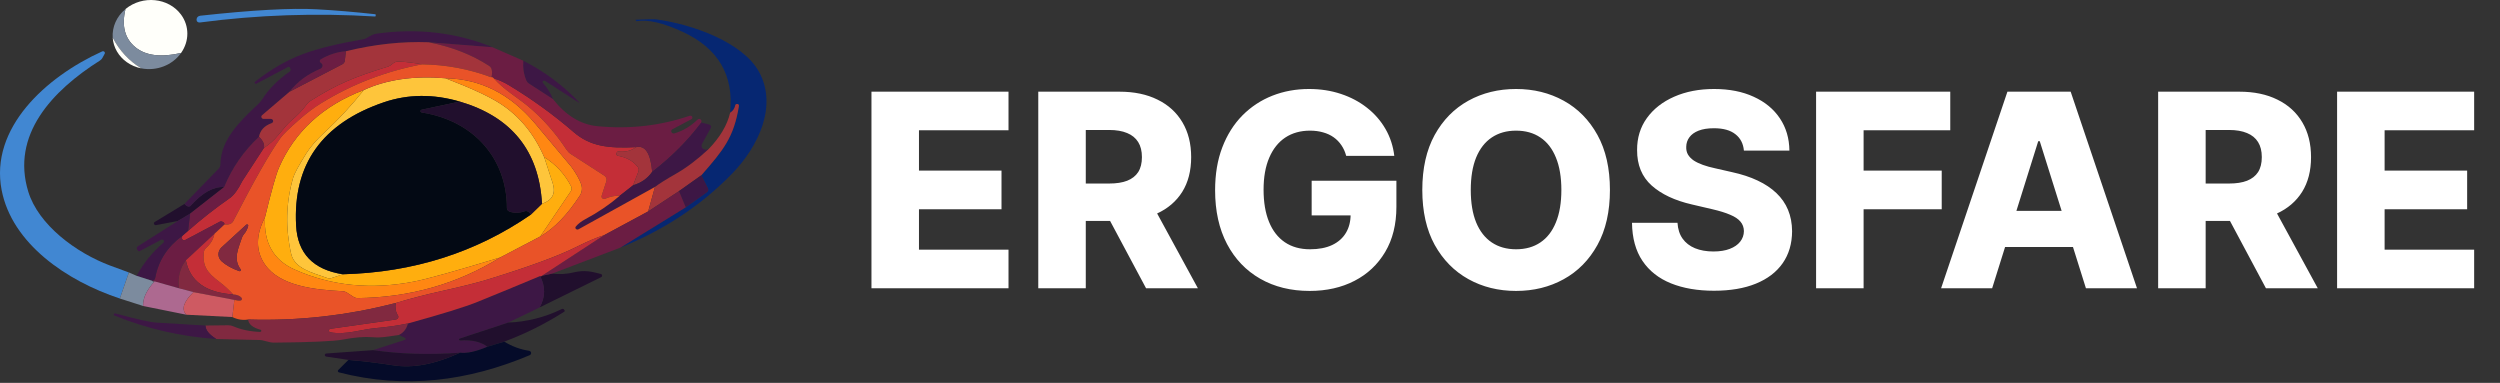 <svg width="333" height="51" viewBox="0 0 333 51" fill="none" xmlns="http://www.w3.org/2000/svg">
<rect x="0" y="0" width="333" height="51" fill="#333333" stroke="none"/>
<path d="M71.879 40.95C72.652 39.59 72.672 38.196 71.939 36.769C72.011 36.835 72.09 36.825 72.175 36.738L73.545 36.442C74.503 36.565 75.466 36.512 76.433 36.281C77.836 35.941 78.76 36.163 80.015 36.485C80.238 36.541 80.272 36.819 80.069 36.918L71.879 40.95Z" fill="#210F2D"/>
<path d="M71.939 36.769C72.672 38.196 72.652 39.59 71.879 40.95L67.709 42.966L61.239 45.094C61.172 45.118 61.131 45.18 61.145 45.242C61.158 45.31 61.226 45.353 61.293 45.347C62.836 45.244 64.046 45.523 64.923 46.182C63.412 46.83 62.195 47.095 61.273 46.98C57.247 47.285 53.386 47.172 49.689 46.64L53.933 45.267C54.061 45.224 54.068 45.063 53.946 45.007L53.116 44.624C53.737 44.331 54.144 43.818 54.337 43.084C58.88 41.83 61.959 40.876 63.574 40.22C66.421 39.066 69.209 37.916 71.939 36.769Z" fill="#3D1745"/>
<path d="M67.163 45.508L64.923 46.182C64.046 45.523 62.836 45.244 61.293 45.347C61.226 45.353 61.158 45.31 61.145 45.242C61.131 45.18 61.172 45.118 61.239 45.094L67.709 42.966C70.206 42.863 72.583 42.261 74.841 41.16C74.942 41.111 75.07 41.142 75.131 41.234L75.212 41.371C75.239 41.414 75.226 41.469 75.185 41.501C72.657 43.117 69.984 44.453 67.163 45.508Z" fill="#210F2D"/>
<path d="M67.163 45.508C68.22 46.147 69.32 46.551 70.462 46.72C70.793 46.77 70.853 47.184 70.55 47.314C62.393 50.746 53.993 51.878 45.148 49.602C45 49.565 44.946 49.392 45.054 49.287L46.41 47.938C48.403 48.103 50.4 48.345 52.401 48.662C55.01 49.07 57.967 48.51 61.273 46.98C62.195 47.095 63.412 46.83 64.923 46.182L67.163 45.508Z" fill="#050B29"/>
<path d="M49.689 46.64C53.386 47.172 57.247 47.285 61.273 46.98C57.967 48.51 55.01 49.07 52.401 48.662C50.4 48.345 48.403 48.103 46.41 47.938L43.455 47.499C43.34 47.481 43.26 47.388 43.26 47.283C43.266 47.178 43.354 47.091 43.469 47.085L49.689 46.64Z" fill="#210F2D"/>
<path d="M56.206 8.568C51.375 9.487 46.913 11.205 42.821 13.72C41.867 14.301 40.902 15.02 39.926 15.878C38.545 17.09 37.693 17.921 37.369 18.37C35.921 20.399 33.823 24.089 31.075 29.441C30.881 29.808 30.488 29.962 29.894 29.904C29.921 29.735 29.815 29.605 29.577 29.515C29.476 29.478 29.361 29.484 29.266 29.533L24.665 31.97C24.47 32.075 24.233 31.939 24.24 31.735L24.26 31.432L25.056 30.745C26.824 29.187 28.673 27.736 30.602 26.392C31.155 26.008 31.709 25.258 32.262 24.14C32.266 24.132 32.271 24.124 32.275 24.116L35.143 19.712C35.876 19.234 36.506 18.673 37.032 18.03C37.859 17.016 38.41 16.393 38.685 16.163C39.625 15.379 40.34 14.635 40.83 13.93C40.965 13.744 41.141 13.577 41.343 13.447C44.892 11.19 47.24 10.232 51.746 8.852C51.881 8.811 52.097 8.667 52.394 8.42C52.596 8.251 52.855 8.176 53.17 8.197C54.209 8.259 55.221 8.382 56.206 8.568Z" fill="#C42E37"/>
<path d="M84.711 19.601C84.063 20.088 83.285 20.281 82.377 20.182C82.282 20.17 82.188 20.226 82.161 20.306L82.107 20.473C82.073 20.597 82.154 20.721 82.289 20.745C83.476 20.96 84.365 21.459 84.954 22.242C85.089 22.415 85.123 22.644 85.041 22.848L84.326 24.679L82.572 26.058C81.92 26.049 81.266 26.186 80.609 26.466C80.339 26.577 80.056 26.348 80.137 26.089L80.771 24.122C80.859 23.85 80.744 23.559 80.494 23.398L76.041 20.523C75.812 20.374 75.616 20.176 75.468 19.954C73.975 17.682 72.236 15.726 70.253 14.085C69.092 13.126 67.095 11.926 65.786 10.448C66.475 10.662 67.12 10.951 67.723 11.314C70.817 13.173 73.712 15.266 76.406 17.591C78.585 19.477 80.973 19.787 84.711 19.601Z" fill="#C42E37"/>
<path d="M86.87 22.885C86.276 23.755 85.428 24.353 84.326 24.679L85.041 22.848C85.123 22.644 85.089 22.415 84.954 22.242C84.365 21.459 83.476 20.96 82.289 20.745C82.154 20.721 82.073 20.597 82.107 20.473L82.161 20.306C82.188 20.226 82.282 20.17 82.377 20.182C83.285 20.281 84.063 20.088 84.711 19.601C85.939 19.312 86.658 20.407 86.87 22.885Z" fill="#A3343B"/>
<path d="M29.894 29.904L28.558 31.148L24.759 34.673C23.954 35.716 23.646 36.957 23.835 38.396L20.59 37.474C20.446 37.548 20.338 37.524 20.266 37.4C20.37 37.375 20.46 37.332 20.536 37.27C20.599 37.221 20.642 37.138 20.664 37.023C21.096 34.73 22.295 32.867 24.26 31.432L24.24 31.735C24.233 31.939 24.47 32.075 24.665 31.97L29.266 29.533C29.361 29.484 29.476 29.478 29.577 29.515C29.815 29.605 29.921 29.735 29.894 29.904Z" fill="#6B1D43"/>
<path d="M29.861 24.914L25.327 28.457L23.681 29.435L20.807 29.985C20.53 30.035 20.375 29.707 20.611 29.564L24.565 27.165C24.92 27.544 25.206 27.614 25.422 27.375C26.947 25.664 28.426 24.844 29.861 24.914Z" fill="#210F2D"/>
<path d="M50.144 4.486C55.604 3.719 60.767 4.321 65.606 6.287L57.094 5.625C53.554 5.493 49.871 5.903 46.066 6.831C44.922 6.919 43.812 7.276 42.735 7.902C42.558 8.012 42.545 8.247 42.718 8.36C42.948 8.509 43.021 8.698 42.922 8.921C42.876 9.031 42.787 9.126 42.667 9.176C40.967 9.881 39.593 10.894 38.572 12.218L34.919 15.344C34.71 15.523 34.84 15.837 35.123 15.837H36.057C36.415 15.837 36.507 16.28 36.176 16.398C35.207 16.748 34.642 17.359 34.494 18.216C32.455 20.124 30.913 22.36 29.861 24.914C28.426 24.844 26.947 25.664 25.422 27.375C25.206 27.614 24.92 27.544 24.565 27.165L29.125 22.464C29.279 22.304 29.362 22.095 29.363 21.886C29.39 18.658 31.902 16.176 34.358 13.9C34.58 13.696 34.781 13.467 34.936 13.22C35.777 11.872 36.997 10.646 38.589 9.533C38.722 9.441 38.757 9.26 38.674 9.125L38.589 8.972C38.543 8.899 38.449 8.88 38.368 8.921L34.12 11.164C34.074 11.185 34.011 11.172 33.984 11.13L33.9 10.994L33.917 10.926C36.082 9.226 38.243 7.979 40.391 7.188C42.387 6.455 45.043 5.798 48.36 5.234C48.467 5.215 48.572 5.198 48.666 5.149L49.515 4.69C49.708 4.588 49.919 4.517 50.144 4.486Z" fill="#3D1745"/>
<path d="M69.702 8.089C72.505 9.51 74.987 11.355 77.144 13.628V13.662L77.11 13.679L72.607 10.773C72.521 10.719 72.403 10.726 72.335 10.79C72.269 10.863 72.256 10.971 72.318 11.045C72.89 11.676 73.346 12.399 73.661 13.203L70.432 11.113C70.299 11.027 70.188 10.897 70.126 10.756C69.771 9.941 69.63 9.048 69.702 8.089Z" fill="#3D1745"/>
<path d="M59.33 10.423C62.703 11.718 65.116 12.831 66.569 13.763C69.155 15.416 71.128 17.803 72.486 20.925C72.918 22.215 73.296 23.372 73.619 24.394C74.051 25.759 73.577 26.676 72.196 27.146C71.8 20.1 68.148 15.561 61.239 13.528C57.704 12.497 54.326 12.532 51.106 13.633C42.893 16.441 39.004 21.912 39.441 30.047C39.639 33.757 41.714 35.92 45.668 36.534L44.204 37.023C44.001 37.097 43.772 37.097 43.57 37.023C41.546 36.299 39.238 35.78 38.786 33.819C37.999 30.36 38.087 26.977 39.049 23.671C39.202 23.139 39.785 22.061 40.797 20.436C41.346 19.558 42.155 18.626 43.225 17.641C45.07 15.938 46.815 14.054 48.461 11.988C51.524 10.59 55.147 10.069 59.33 10.423Z" fill="#FEC53B"/>
<path d="M48.461 11.988C46.815 14.054 45.07 15.938 43.225 17.641C42.155 18.626 41.346 19.558 40.797 20.436C39.785 22.061 39.202 23.139 39.049 23.671C38.087 26.977 37.999 30.36 38.786 33.819C39.238 35.78 41.546 36.299 43.57 37.023C43.772 37.097 44.001 37.097 44.204 37.023L45.668 36.534C55.037 36.291 63.387 33.64 70.718 28.581L72.196 27.146C73.577 26.676 74.051 25.759 73.619 24.394C73.296 23.372 72.918 22.215 72.486 20.925C74.056 21.91 75.252 23.211 76.075 24.827C76.183 25.037 76.163 25.285 76.028 25.483L71.959 31.5L66.623 34.295C60.74 36.089 56.925 37.157 55.18 37.499C49.441 38.625 44.12 38.089 39.218 35.891C36.416 34.634 35.109 32.316 35.298 28.94C36.152 25.419 36.771 23.221 37.153 22.347C39.249 17.523 43.019 14.07 48.461 11.988Z" fill="#FFAE0E"/>
<path d="M65.597 6.292L69.7 8.086C69.627 9.046 69.769 9.935 70.124 10.751C70.185 10.893 70.293 11.023 70.428 11.11L73.653 13.2C75.38 15.394 77.362 16.598 79.597 16.812C83.843 17.22 87.927 16.758 91.849 15.427C91.984 15.383 92.132 15.439 92.2 15.556C92.26 15.674 92.207 15.816 92.085 15.884L89.569 17.214C89.42 17.288 89.366 17.455 89.434 17.597C89.501 17.74 89.67 17.808 89.832 17.764C90.961 17.439 91.993 16.824 92.928 15.921C93.016 15.835 93.151 15.816 93.266 15.872C93.423 15.954 93.47 16.107 93.407 16.329C91.622 18.717 89.443 20.902 86.87 22.885C86.658 20.407 85.939 19.312 84.711 19.601C80.973 19.787 78.585 19.477 76.406 17.591C73.712 15.266 70.817 13.173 67.723 11.314C67.12 10.951 66.475 10.662 65.786 10.448C65.57 10.246 65.463 10.199 65.463 10.306C65.566 9.856 65.568 9.483 65.469 9.186C65.415 9.019 65.294 8.871 65.139 8.766C62.84 7.277 60.157 6.232 57.09 5.63L65.597 6.292Z" fill="#6B1D43"/>
<path d="M57.09 5.63C60.157 6.232 62.84 7.277 65.139 8.766C65.294 8.871 65.415 9.019 65.469 9.186C65.568 9.483 65.566 9.856 65.463 10.306C62.508 9.193 59.422 8.613 56.206 8.568C55.221 8.382 54.209 8.259 53.17 8.197C52.855 8.176 52.597 8.25 52.394 8.419C52.097 8.667 51.882 8.811 51.747 8.852C47.24 10.232 44.892 11.19 41.343 13.447C41.141 13.577 40.965 13.744 40.83 13.93C40.34 14.635 39.625 15.379 38.685 16.163C38.411 16.393 37.86 17.016 37.032 18.03C36.506 18.673 35.876 19.234 35.143 19.712C35.269 19.263 35.055 18.764 34.502 18.216C34.651 17.358 35.21 16.754 36.182 16.404C36.513 16.286 36.418 15.835 36.06 15.835H35.123C34.839 15.835 34.704 15.519 34.914 15.34L38.577 12.211L45.6 8.556C45.789 8.457 45.911 8.283 45.931 8.086L46.073 6.824C49.878 5.896 53.55 5.498 57.09 5.63Z" fill="#A3343B"/>
<path d="M46.073 6.824L45.931 8.086C45.911 8.283 45.789 8.457 45.6 8.556L38.577 12.211C39.598 10.887 40.959 9.873 42.659 9.168C42.781 9.118 42.875 9.032 42.922 8.921C43.021 8.698 42.956 8.512 42.727 8.364C42.544 8.253 42.551 8.005 42.733 7.894C43.813 7.267 44.926 6.91 46.073 6.824Z" fill="#6B1D43"/>
<path d="M93.407 16.329L94.446 16.583C94.662 16.633 94.777 16.855 94.676 17.041L93.502 19.18C93.306 19.545 93.623 19.972 94.069 19.929C94.154 19.921 94.253 19.904 94.365 19.879C92.881 21.261 91.428 22.355 90.007 23.163C88.739 23.885 87.817 24.464 87.241 24.901L77.06 30.541C76.804 30.684 76.514 30.399 76.696 30.177C76.997 29.809 77.427 29.478 77.984 29.181C79.653 28.294 81.182 27.253 82.572 26.058L84.326 24.678C85.428 24.353 86.276 23.755 86.87 22.885C89.443 20.902 91.622 18.717 93.407 16.329Z" fill="#3D1745"/>
<path d="M35.143 19.712L32.275 24.116L32.262 24.14C31.709 25.258 31.155 26.008 30.602 26.392C28.673 27.736 26.824 29.187 25.056 30.745L25.326 28.457L29.86 24.913C30.913 22.357 32.46 20.125 34.502 18.216C35.055 18.764 35.269 19.263 35.143 19.712Z" fill="#6B1D43"/>
<path d="M25.326 28.457L25.056 30.745L24.261 31.432C22.295 32.867 21.096 34.73 20.665 37.023C20.642 37.138 20.599 37.221 20.536 37.27C20.46 37.332 20.37 37.375 20.267 37.4L18.195 36.738C19.113 35.052 20.302 33.582 21.764 32.329C21.859 32.248 21.872 32.106 21.798 32.007C21.717 31.914 21.569 31.883 21.454 31.945L18.62 33.442C18.533 33.491 18.418 33.461 18.364 33.38L18.256 33.207C18.175 33.071 18.216 32.904 18.357 32.811L23.68 29.434L25.326 28.457Z" fill="#3D1745"/>
<path d="M61.239 13.528L56.166 14.616C55.95 14.666 55.963 14.944 56.179 14.981C63.189 16.088 67.52 21.191 67.52 27.715C67.52 27.919 67.655 28.099 67.858 28.173C68.465 28.404 69.135 28.393 69.868 28.142C70.178 28.035 70.462 28.181 70.718 28.581C63.387 33.64 55.037 36.291 45.668 36.534C41.714 35.92 39.638 33.757 39.441 30.047C39.004 21.912 42.892 16.441 51.105 13.633C54.326 12.532 57.704 12.497 61.239 13.528Z" fill="#030914"/>
<path d="M72.195 27.146L70.718 28.581C70.462 28.181 70.178 28.035 69.868 28.142C69.135 28.393 68.465 28.404 67.858 28.173C67.655 28.099 67.52 27.919 67.52 27.715C67.52 21.191 63.189 16.088 56.179 14.981C55.963 14.944 55.95 14.666 56.166 14.616L61.239 13.528C68.148 15.561 71.8 20.1 72.195 27.146Z" fill="#210F2D"/>
<path d="M71.959 31.5L76.027 25.482C76.162 25.285 76.182 25.037 76.074 24.827C75.251 23.211 74.055 21.91 72.485 20.924C71.127 17.803 69.154 15.416 66.568 13.763C65.115 12.831 62.702 11.718 59.329 10.423C63.984 10.51 67.958 12.509 71.25 16.422C74.349 20.104 75.96 22.027 76.081 22.192C76.715 23.05 77.158 23.831 77.41 24.536C77.592 25.049 77.525 25.612 77.221 26.076C75.566 28.62 73.812 30.428 71.959 31.5Z" fill="#FF8712"/>
<path d="M35.298 28.939C35.109 32.316 36.415 34.633 39.218 35.891C44.12 38.088 49.441 38.624 55.18 37.499C56.925 37.157 60.739 36.089 66.623 34.295C60.933 37.816 54.607 39.62 47.644 39.707C47.448 39.707 47.26 39.651 47.104 39.552L46.18 38.958C46.032 38.859 45.849 38.804 45.667 38.791C41.977 38.6 37.247 38.13 35.257 35.186C34.052 33.401 34.065 31.319 35.298 28.939Z" fill="#FF8712"/>
<path d="M24.119 7.053C21.439 7.671 19.41 7.418 18.034 6.292C16.617 5.134 16.178 3.437 16.718 1.202C18.985 -0.665 22.453 -0.313 24.119 1.951C25.233 3.466 25.233 5.482 24.119 7.053Z" fill="#FFFFFA"/>
<path d="M16.718 1.202C16.178 3.437 16.617 5.134 18.034 6.292C19.41 7.418 21.439 7.671 24.119 7.053C22.966 8.686 20.853 9.502 18.823 9.106C17.199 8.125 15.928 6.762 15.011 5.018C14.916 3.583 15.544 2.173 16.718 1.202Z" fill="#7C8B9E"/>
<path d="M18.823 9.106C18.114 8.97 17.46 8.686 16.893 8.284C15.787 7.498 15.098 6.311 15.011 5.018C15.928 6.762 17.199 8.125 18.823 9.106Z" fill="#FFFFFA"/>
<path d="M28.558 31.148C28.437 31.845 28.068 32.471 27.452 33.028C27.276 33.189 27.169 33.399 27.148 33.621C26.973 35.427 27.546 36.293 29.24 37.555C29.883 38.041 30.488 38.596 31.055 39.218C27.412 38.979 25.313 37.464 24.76 34.673L28.558 31.148Z" fill="#C42E37"/>
<path d="M24.76 34.673C25.313 37.464 27.412 38.979 31.055 39.218C31.576 39.251 31.952 39.404 32.181 39.676C32.296 39.812 32.209 40.01 32.02 40.035C31.79 40.059 31.523 40.029 31.217 39.942L25.772 38.909L23.836 38.396C23.647 36.957 23.955 35.716 24.76 34.673Z" fill="#812940"/>
<path d="M82.626 32.984L91.336 27.616L94.17 25.594C94.332 25.477 94.386 25.273 94.298 25.099L93.421 23.343C96.362 19.979 97.746 18.315 98.427 14.11C98.447 13.986 98.36 13.868 98.225 13.85C98.096 13.825 97.955 13.905 97.934 14.023C97.863 14.439 97.635 14.771 97.253 15.019C97.775 10.03 95.674 6.441 90.952 4.251C88.338 3.039 86.283 2.563 84.785 2.823L84.751 2.798C84.76 2.736 84.729 2.697 84.657 2.681L84.637 2.656L84.664 2.631C86.22 2.561 87.135 2.545 87.41 2.582C92.146 3.212 98.906 5.593 101.099 9.564C103.602 14.103 101.031 19.546 97.449 23.201C93.324 27.41 88.383 30.672 82.626 32.984Z" fill="#062772"/>
<path d="M65.463 10.306C65.463 10.199 65.571 10.246 65.787 10.448C67.096 11.926 69.093 13.126 70.253 14.085C72.237 15.726 73.975 17.682 75.468 19.954C75.617 20.176 75.812 20.374 76.042 20.523L80.495 23.398C80.744 23.559 80.859 23.85 80.771 24.122L80.137 26.089C80.056 26.348 80.339 26.577 80.609 26.466C81.266 26.186 81.92 26.049 82.573 26.058C81.183 27.253 79.653 28.294 77.985 29.181C77.427 29.478 76.998 29.81 76.696 30.177C76.514 30.399 76.804 30.684 77.061 30.541L87.241 24.901L86.337 28.16L80.441 31.339C79.591 31.578 78.342 32.108 76.696 32.929C74.276 34.133 70.363 35.565 64.957 37.227C63.558 37.656 61.516 38.169 58.831 38.767C56.758 39.224 54.718 39.754 52.712 40.356C46.271 42.03 39.715 42.764 33.045 42.558C32.339 42.678 31.64 42.568 30.947 42.23L31.217 39.942C31.523 40.029 31.79 40.059 32.02 40.035C32.209 40.01 32.296 39.812 32.181 39.676C31.952 39.404 31.576 39.251 31.055 39.218C30.488 38.596 29.883 38.041 29.24 37.555C27.546 36.293 26.973 35.427 27.148 33.621C27.169 33.399 27.276 33.189 27.452 33.028C28.068 32.471 28.437 31.845 28.558 31.148L29.894 29.904C30.488 29.962 30.882 29.808 31.075 29.441C33.823 24.089 35.921 20.399 37.37 18.37C37.694 17.921 38.546 17.09 39.927 15.878C40.903 15.021 41.867 14.301 42.821 13.72C46.914 11.205 51.376 9.487 56.206 8.568C59.422 8.613 62.508 9.193 65.463 10.306ZM48.461 11.988C43.019 14.07 39.25 17.523 37.154 22.347C36.772 23.221 36.153 25.419 35.298 28.94C34.066 31.319 34.053 33.401 35.258 35.186C37.248 38.13 41.978 38.6 45.668 38.792C45.85 38.804 46.032 38.86 46.181 38.959L47.105 39.552C47.26 39.651 47.449 39.707 47.645 39.707C54.608 39.62 60.934 37.816 66.623 34.295L71.96 31.5C73.813 30.428 75.567 28.62 77.222 26.076C77.526 25.613 77.594 25.05 77.411 24.536C77.159 23.831 76.716 23.05 76.082 22.192C75.961 22.028 74.351 20.104 71.252 16.422C67.959 12.51 63.985 10.51 59.33 10.423C55.147 10.069 51.524 10.59 48.461 11.988ZM32.795 29.935L29.517 32.941C28.95 33.461 28.956 34.295 29.523 34.809C30.113 35.332 30.891 35.767 31.858 36.114C32.013 36.169 32.154 36.009 32.06 35.885C31.008 34.469 31.77 33.09 32.222 31.667C32.283 31.488 32.377 31.321 32.505 31.178C32.766 30.882 32.953 30.513 33.065 30.072C33.099 29.929 32.91 29.83 32.795 29.935Z" fill="#E95328"/>
<path d="M93.421 23.343L90.439 25.458L86.337 28.16L87.241 24.901C87.817 24.464 88.739 23.885 90.007 23.163C91.429 22.355 92.881 21.261 94.366 19.88C95.909 18.284 96.871 16.664 97.253 15.019C97.635 14.771 97.863 14.439 97.934 14.023C97.955 13.905 98.096 13.825 98.225 13.85C98.36 13.868 98.447 13.986 98.427 14.11C97.746 18.315 96.362 19.979 93.421 23.343Z" fill="#A3343B"/>
<path d="M93.421 23.343L94.298 25.099C94.386 25.273 94.332 25.477 94.17 25.594L91.336 27.616L90.439 25.458L93.421 23.343Z" fill="#3D1745"/>
<path d="M90.439 25.458L91.336 27.616L82.626 32.984L73.545 36.442L72.176 36.739L80.441 31.339L86.337 28.16L90.439 25.458Z" fill="#6B1D43"/>
<path d="M80.441 31.339L72.176 36.739C72.09 36.825 72.011 36.835 71.939 36.769C69.209 37.916 66.421 39.066 63.574 40.22C61.959 40.876 58.88 41.83 54.337 43.084C52.929 43.372 51.542 43.574 50.175 43.69C47.968 43.882 46.194 44.636 44.015 44.271C43.887 44.252 43.799 44.147 43.799 44.03C43.799 43.912 43.893 43.813 44.022 43.795L52.718 42.558C53.001 42.515 53.15 42.23 53.001 42.008C52.709 41.558 52.613 41.008 52.712 40.356C54.718 39.754 56.758 39.224 58.831 38.767C61.516 38.169 63.558 37.656 64.957 37.227C70.363 35.565 74.276 34.133 76.696 32.929C78.342 32.108 79.591 31.578 80.441 31.339Z" fill="#C42E37"/>
<path d="M49.992 1.895L50.04 1.951V2.124C50.04 2.167 49.999 2.204 49.952 2.198C42.112 1.712 34.333 1.978 26.615 2.996C26.386 3.027 26.183 2.866 26.183 2.656V2.594C26.183 2.334 26.393 2.124 26.676 2.093C33.634 1.334 38.816 1.05 42.22 1.24C44.622 1.372 47.213 1.59 49.992 1.895Z" fill="#4187D2"/>
<path d="M17.17 36.293L15.962 39.763C8.878 37.425 1.585 32.447 0.215 25.303C-1.37 17.072 6.078 10.257 13.607 6.849C13.823 6.75 14.053 6.96 13.945 7.158L13.628 7.739C13.553 7.863 13.452 7.974 13.324 8.055C6.915 12.1 1.457 17.975 3.764 25.52C5.12 29.96 10.133 33.677 14.68 35.378C15.584 35.712 16.414 36.017 17.17 36.293Z" fill="#4187D2"/>
<path d="M18.195 36.738L20.267 37.4C20.339 37.524 20.447 37.549 20.59 37.474C19.524 38.645 19.016 39.74 19.066 40.758L15.962 39.763L17.17 36.293L18.195 36.738Z" fill="#7C8B9E"/>
<path d="M23.836 38.396L25.772 38.909C24.436 40.208 24.121 41.212 24.827 41.921L19.066 40.758C19.016 39.74 19.524 38.645 20.59 37.474L23.836 38.396Z" fill="#AD6990"/>
<path d="M31.217 39.942L30.947 42.23L24.827 41.921C24.121 41.212 24.436 40.208 25.772 38.909L31.217 39.942Z" fill="#CE5A62"/>
<path d="M52.712 40.356C52.613 41.008 52.709 41.558 53.001 42.008C53.15 42.23 53.001 42.515 52.718 42.558L44.022 43.795C43.893 43.813 43.799 43.912 43.799 44.03C43.799 44.147 43.887 44.252 44.015 44.271C46.194 44.636 47.968 43.882 50.175 43.69C51.542 43.574 52.929 43.372 54.337 43.084C54.144 43.818 53.737 44.331 53.116 44.624C51.861 44.785 50.924 45.026 49.574 44.914C48.535 44.828 47.233 44.933 45.668 45.23C44.476 45.456 41.422 45.593 36.506 45.638C36.196 45.642 35.714 45.549 35.062 45.36C34.927 45.316 34.792 45.298 34.651 45.292L28.815 45.156C27.848 44.55 27.369 43.952 27.378 43.362L30.387 43.325C30.616 43.319 30.846 43.368 31.055 43.455C32.089 43.908 33.283 44.16 34.637 44.209C34.718 44.209 34.792 44.16 34.806 44.086C34.819 44.011 34.772 43.937 34.691 43.919C33.666 43.642 33.117 43.189 33.045 42.558C39.715 42.764 46.271 42.03 52.712 40.356Z" fill="#812940"/>
<path d="M27.378 43.362C27.369 43.952 27.848 44.55 28.815 45.156C24.088 44.83 19.565 43.789 15.247 42.032C15.166 42.001 15.132 41.915 15.166 41.841C15.2 41.766 15.287 41.723 15.375 41.748C18.159 42.515 19.992 42.923 20.874 42.972C23.055 43.1 25.223 43.23 27.378 43.362Z" fill="#3D1745"/>
<path d="M33.065 30.072C32.953 30.513 32.766 30.882 32.505 31.178C32.377 31.321 32.283 31.488 32.222 31.667C31.77 33.09 31.008 34.469 32.06 35.885C32.154 36.009 32.013 36.169 31.858 36.114C30.891 35.767 30.113 35.332 29.523 34.809C28.956 34.295 28.95 33.461 29.517 32.941L32.795 29.935C32.91 29.83 33.099 29.929 33.065 30.072Z" fill="#812940"/>
<path d="M116.079 38.394V12.212H134.334V17.351H122.407V22.72H133.401V27.872H122.407V33.254H134.334V38.394H116.079ZM138.298 38.394V12.212H149.113C151.073 12.212 152.765 12.565 154.188 13.273C155.62 13.972 156.724 14.977 157.499 16.29C158.275 17.594 158.663 19.141 158.663 20.93C158.663 22.746 158.266 24.288 157.474 25.558C156.681 26.82 155.556 27.783 154.099 28.448C152.641 29.104 150.915 29.432 148.921 29.432H142.082V24.446H147.745C148.7 24.446 149.496 24.323 150.136 24.075C150.783 23.82 151.273 23.436 151.606 22.925C151.938 22.405 152.104 21.74 152.104 20.93C152.104 20.121 151.938 19.452 151.606 18.923C151.273 18.387 150.783 17.986 150.136 17.722C149.488 17.449 148.691 17.313 147.745 17.313H144.626V38.394H138.298ZM153.038 26.428L159.557 38.394H152.654L146.262 26.428H153.038ZM179.315 20.764C179.17 20.227 178.957 19.754 178.676 19.345C178.395 18.928 178.05 18.574 177.641 18.284C177.231 17.994 176.763 17.777 176.234 17.632C175.706 17.479 175.126 17.402 174.496 17.402C173.226 17.402 172.126 17.709 171.197 18.323C170.277 18.936 169.565 19.831 169.062 21.007C168.56 22.175 168.308 23.594 168.308 25.264C168.308 26.943 168.551 28.375 169.037 29.56C169.523 30.744 170.226 31.648 171.146 32.27C172.067 32.892 173.183 33.203 174.496 33.203C175.655 33.203 176.635 33.016 177.436 32.641C178.246 32.257 178.859 31.716 179.277 31.017C179.695 30.318 179.903 29.496 179.903 28.55L181.079 28.69H174.713V24.075H186.001V27.54C186.001 29.884 185.503 31.891 184.506 33.561C183.517 35.232 182.153 36.514 180.415 37.409C178.685 38.304 176.695 38.752 174.445 38.752C171.947 38.752 169.753 38.21 167.861 37.128C165.969 36.046 164.494 34.503 163.437 32.5C162.381 30.489 161.852 28.102 161.852 25.341C161.852 23.193 162.172 21.288 162.811 19.627C163.45 17.956 164.341 16.541 165.483 15.382C166.633 14.223 167.963 13.345 169.472 12.749C170.989 12.152 172.621 11.854 174.368 11.854C175.885 11.854 177.295 12.071 178.599 12.506C179.912 12.94 181.071 13.554 182.077 14.347C183.091 15.139 183.913 16.081 184.544 17.172C185.175 18.263 185.567 19.46 185.72 20.764H179.315ZM214.443 25.303C214.443 28.183 213.889 30.625 212.781 32.628C211.673 34.631 210.173 36.152 208.281 37.192C206.397 38.232 204.284 38.752 201.94 38.752C199.588 38.752 197.47 38.227 195.586 37.179C193.703 36.131 192.207 34.609 191.099 32.615C190 30.612 189.45 28.175 189.45 25.303C189.45 22.422 190 19.98 191.099 17.977C192.207 15.975 193.703 14.453 195.586 13.414C197.47 12.374 199.588 11.854 201.94 11.854C204.284 11.854 206.397 12.374 208.281 13.414C210.173 14.453 211.673 15.975 212.781 17.977C213.889 19.98 214.443 22.422 214.443 25.303ZM207.974 25.303C207.974 23.598 207.731 22.158 207.245 20.982C206.768 19.805 206.078 18.915 205.174 18.31C204.279 17.705 203.201 17.402 201.94 17.402C200.687 17.402 199.609 17.705 198.706 18.31C197.802 18.915 197.108 19.805 196.622 20.982C196.144 22.158 195.906 23.598 195.906 25.303C195.906 27.007 196.144 28.448 196.622 29.624C197.108 30.8 197.802 31.69 198.706 32.296C199.609 32.901 200.687 33.203 201.94 33.203C203.201 33.203 204.279 32.901 205.174 32.296C206.078 31.69 206.768 30.8 207.245 29.624C207.731 28.448 207.974 27.007 207.974 25.303ZM232.289 20.061C232.204 19.124 231.825 18.395 231.152 17.875C230.487 17.347 229.537 17.082 228.301 17.082C227.483 17.082 226.801 17.189 226.255 17.402C225.71 17.615 225.301 17.909 225.028 18.284C224.755 18.651 224.615 19.073 224.606 19.55C224.589 19.942 224.666 20.287 224.836 20.585C225.015 20.884 225.271 21.148 225.603 21.378C225.944 21.599 226.353 21.796 226.831 21.966C227.308 22.137 227.845 22.286 228.441 22.413L230.691 22.925C231.987 23.206 233.129 23.581 234.117 24.05C235.115 24.519 235.95 25.077 236.623 25.724C237.305 26.372 237.821 27.118 238.17 27.962C238.519 28.805 238.698 29.752 238.707 30.8C238.698 32.453 238.281 33.872 237.454 35.057C236.627 36.242 235.438 37.149 233.887 37.78C232.345 38.411 230.483 38.726 228.301 38.726C226.11 38.726 224.201 38.398 222.573 37.742C220.946 37.085 219.68 36.088 218.777 34.75C217.873 33.412 217.409 31.72 217.383 29.675H223.443C223.494 30.519 223.72 31.222 224.12 31.784C224.521 32.347 225.071 32.773 225.769 33.063C226.477 33.352 227.295 33.497 228.224 33.497C229.076 33.497 229.801 33.382 230.397 33.152C231.002 32.922 231.467 32.602 231.791 32.193C232.115 31.784 232.281 31.315 232.289 30.787C232.281 30.293 232.127 29.871 231.829 29.521C231.531 29.163 231.071 28.857 230.448 28.601C229.835 28.337 229.051 28.094 228.096 27.872L225.36 27.233C223.093 26.713 221.308 25.874 220.004 24.715C218.7 23.547 218.052 21.97 218.061 19.985C218.052 18.365 218.487 16.946 219.365 15.727C220.242 14.509 221.457 13.558 223.008 12.877C224.559 12.195 226.328 11.854 228.313 11.854C230.342 11.854 232.102 12.199 233.593 12.889C235.093 13.571 236.257 14.53 237.083 15.766C237.91 17.002 238.332 18.433 238.349 20.061H232.289ZM241.903 38.394V12.212H259.775V17.351H248.231V22.72H258.637V27.872H248.231V38.394H241.903ZM265.355 38.394H258.554L267.388 12.212H275.813L284.647 38.394H277.845L271.696 18.808H271.492L265.355 38.394ZM264.448 28.09H278.664V32.896H264.448V28.09ZM287.465 38.394V12.212H298.281C300.241 12.212 301.933 12.565 303.356 13.273C304.788 13.972 305.892 14.977 306.667 16.29C307.443 17.594 307.831 19.141 307.831 20.93C307.831 22.746 307.434 24.288 306.642 25.558C305.849 26.82 304.724 27.783 303.267 28.448C301.809 29.104 300.083 29.432 298.089 29.432H291.25V24.446H296.913C297.867 24.446 298.664 24.323 299.304 24.075C299.951 23.82 300.441 23.436 300.774 22.925C301.106 22.405 301.272 21.74 301.272 20.93C301.272 20.121 301.106 19.452 300.774 18.923C300.441 18.387 299.951 17.986 299.304 17.722C298.656 17.449 297.859 17.313 296.913 17.313H293.794V38.394H287.465ZM302.206 26.428L308.725 38.394H301.822L295.43 26.428H302.206ZM311.301 38.394V12.212H329.557V17.351H317.63V22.72H328.624V27.872H317.63V33.254H329.557V38.394H311.301Z" fill="url(#paint0_linear_6_1703)"/>
<defs>
<linearGradient id="paint0_linear_6_1703" x1="114.097" y1="25.394" x2="332.097" y2="25.394" gradientUnits="userSpaceOnUse">
<stop offset="1" stop-color="white"/>
<stop offset="1" stop-color="#E95328" stop-opacity="0.73"/>
</linearGradient>
</defs>
</svg>
